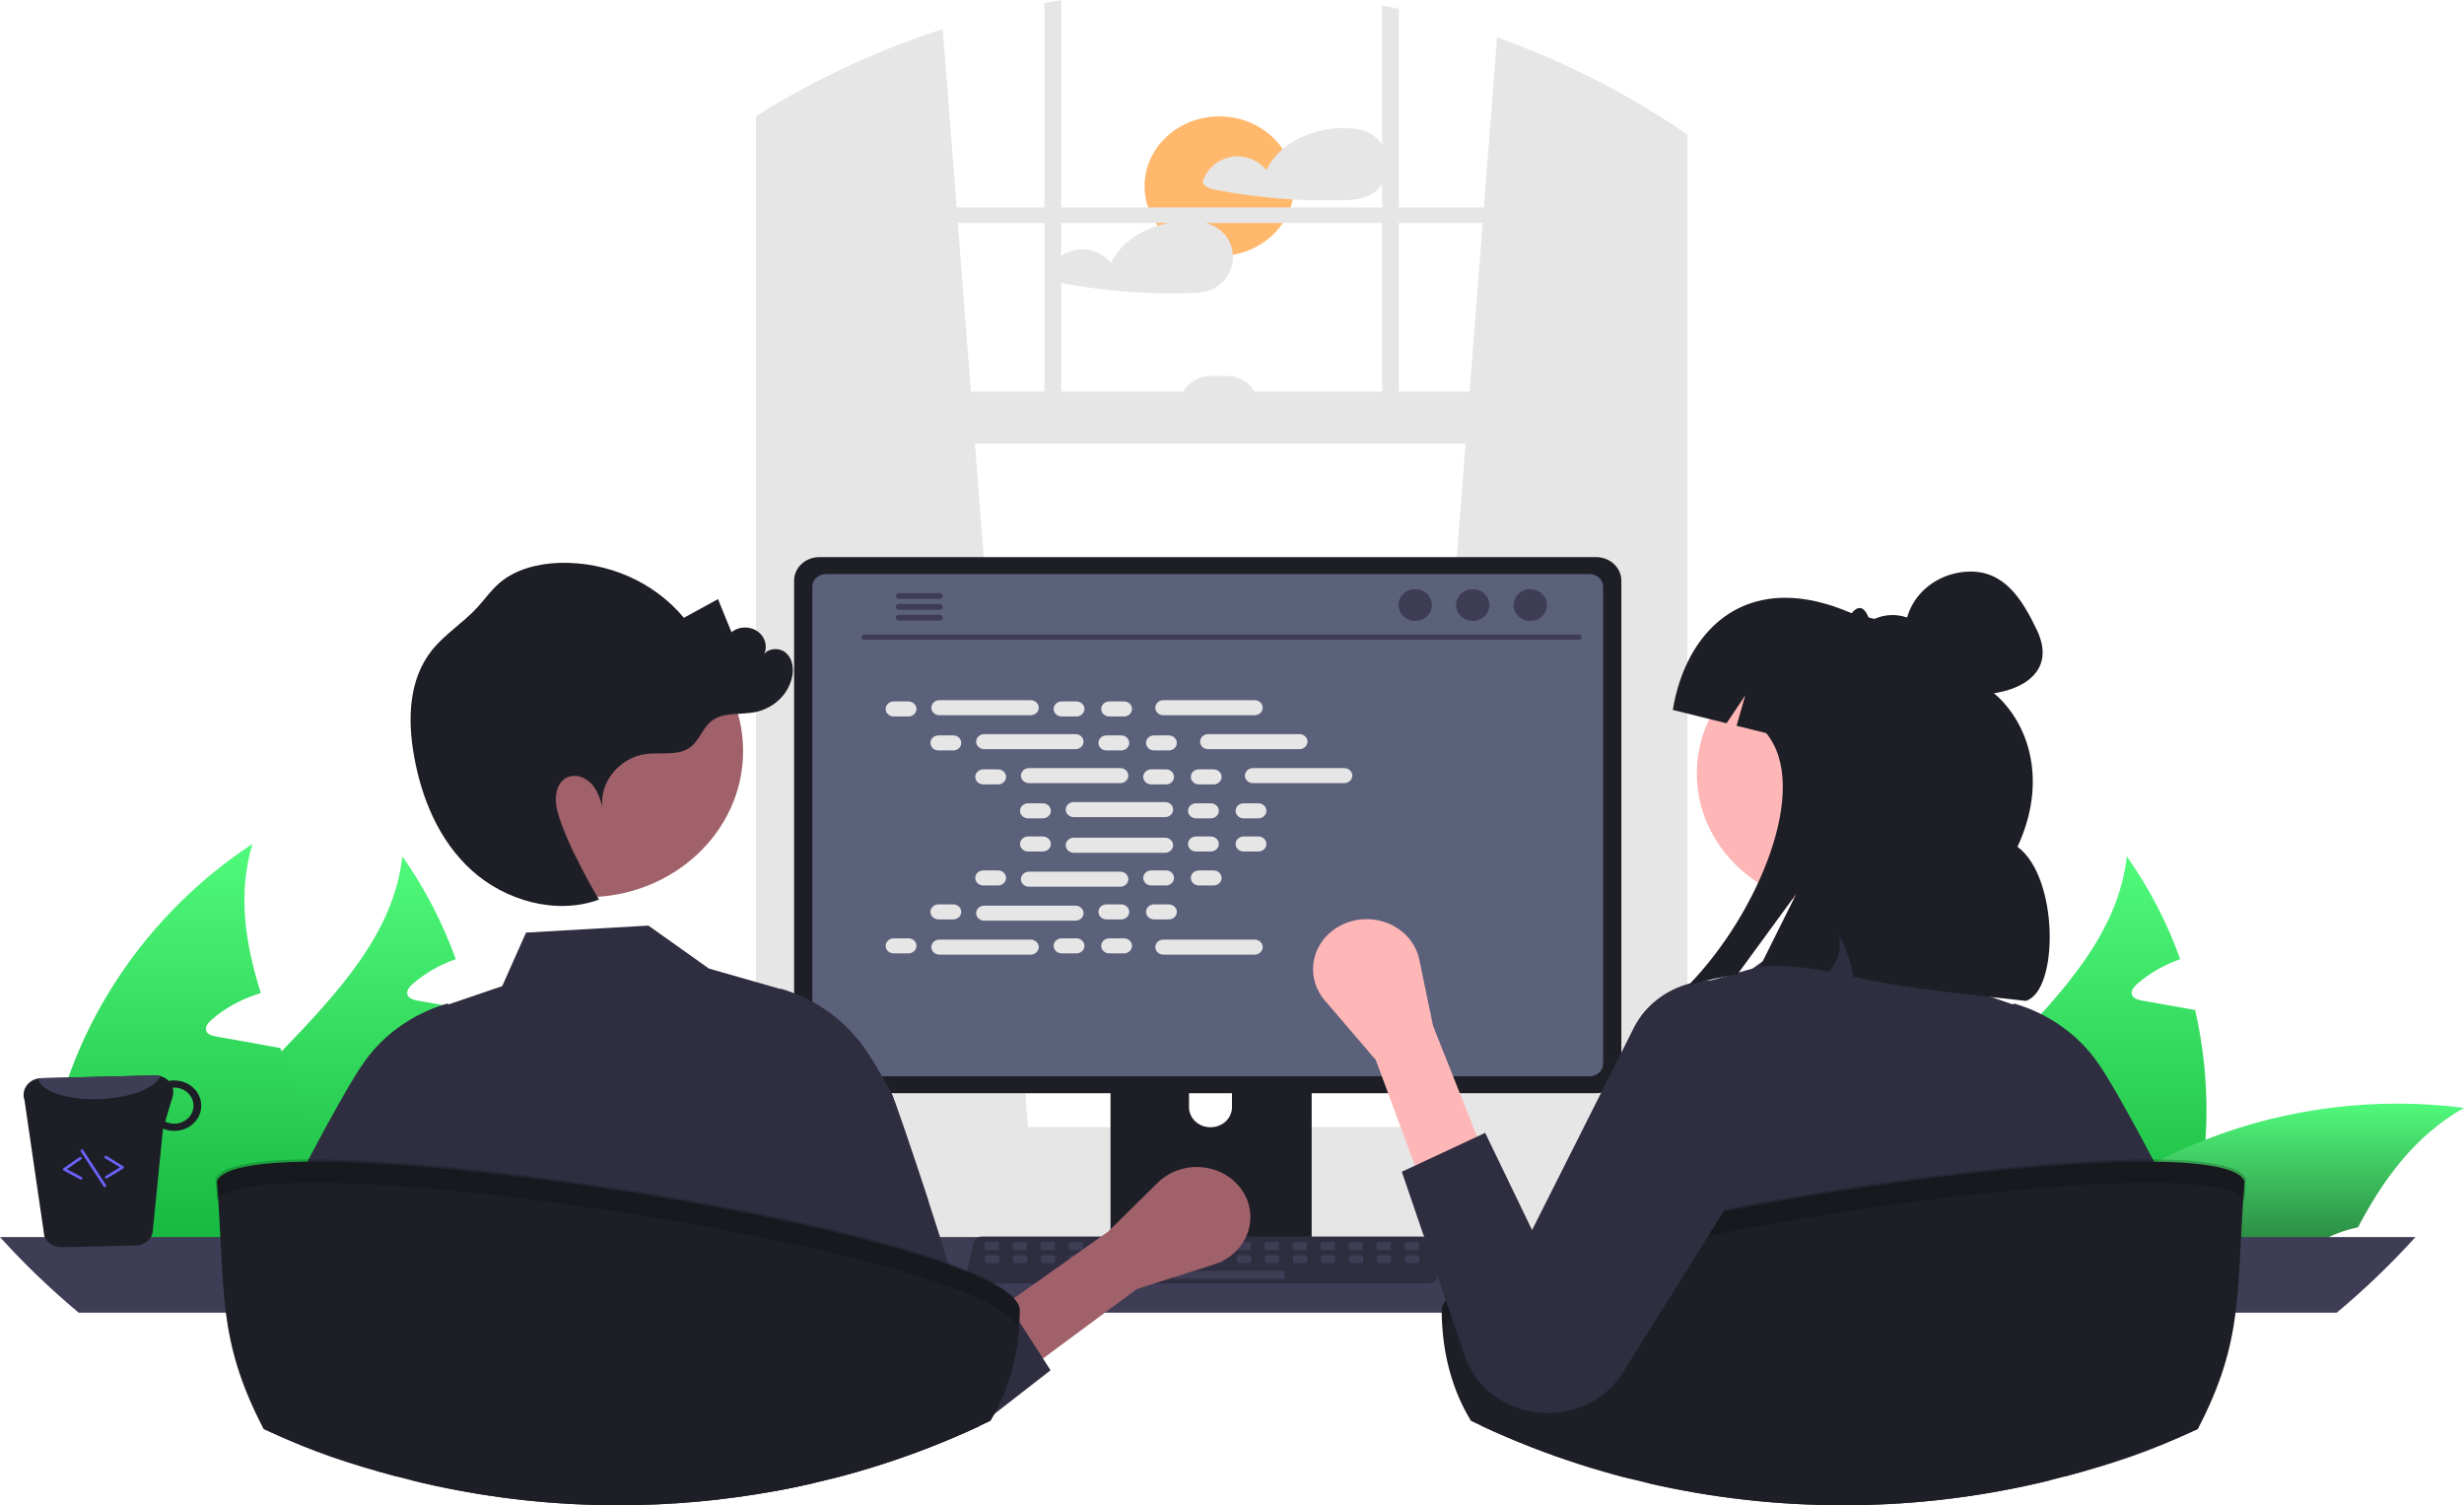 <svg width="257" height="157" viewBox="0 0 257 157" fill="none" xmlns="http://www.w3.org/2000/svg">
<g clip-path="url(#clip0_42_642)">
<path d="M127.179 26.69C131.485 26.69 134.975 23.433 134.975 19.416C134.975 15.398 131.485 12.141 127.179 12.141C122.873 12.141 119.382 15.398 119.382 19.416C119.382 23.433 122.873 26.69 127.179 26.69Z" fill="#FFB86C"/>
<path d="M144.628 15.971C144.408 15.299 143.982 14.701 143.402 14.251C142.823 13.801 142.115 13.519 141.366 13.44C141.349 13.439 141.331 13.439 141.314 13.44C141.293 13.434 141.271 13.43 141.249 13.427C138.639 13.111 135.736 13.879 133.783 15.552C133.058 16.163 132.478 16.909 132.081 17.742C131.719 17.281 131.241 16.908 130.69 16.658C130.139 16.407 129.531 16.286 128.918 16.304C128.128 16.352 127.373 16.627 126.757 17.091C126.14 17.555 125.692 18.184 125.473 18.895C125.449 18.981 125.456 19.073 125.492 19.156C125.528 19.239 125.592 19.309 125.674 19.355C125.909 19.542 126.188 19.675 126.489 19.742C127.134 19.87 127.786 19.987 128.437 20.093C129.71 20.3 130.99 20.468 132.276 20.597C133.126 20.682 133.978 20.749 134.831 20.799C136.595 20.902 138.367 20.927 140.134 20.875C141.01 20.848 141.851 20.821 142.651 20.461C143.234 20.194 143.732 19.789 144.096 19.287C144.439 18.804 144.664 18.257 144.756 17.684C144.848 17.111 144.804 16.527 144.628 15.971Z" fill="#E6E6E6"/>
<path d="M128.588 26.569C128.574 26.264 128.519 25.962 128.425 25.67C128.204 24.997 127.777 24.4 127.198 23.95C126.618 23.5 125.91 23.219 125.161 23.139C125.144 23.138 125.127 23.138 125.111 23.139C125.089 23.133 125.066 23.129 125.044 23.126C123.599 22.96 122.133 23.101 120.754 23.537C118.634 24.199 116.774 25.534 115.878 27.441C115.516 26.979 115.038 26.607 114.486 26.356C113.935 26.106 113.326 25.984 112.713 26.003C111.923 26.051 111.168 26.326 110.551 26.79C109.935 27.253 109.486 27.883 109.267 28.593C109.245 28.68 109.252 28.771 109.288 28.854C109.324 28.937 109.388 29.007 109.469 29.054C109.704 29.241 109.983 29.373 110.283 29.441C110.932 29.569 111.58 29.686 112.234 29.792C113.507 29.999 114.786 30.167 116.071 30.296C118.681 30.558 121.307 30.651 123.931 30.574C124.804 30.547 125.648 30.52 126.448 30.16C127.03 29.892 127.528 29.488 127.891 28.986C128.402 28.274 128.648 27.424 128.588 26.569Z" fill="#E6E6E6"/>
<path d="M230.129 114.837C230.241 119.797 229.507 124.742 227.955 129.487C227.901 129.659 227.836 129.831 227.771 130.004H195.781C196.239 127.903 196.965 125.86 197.944 123.921C200.606 118.649 204.952 114.137 209.244 109.656C215.155 103.482 220.925 97.358 221.838 89.329C224.181 92.662 226.051 96.264 227.401 100.045C225.748 100.616 224.231 101.484 222.935 102.6C222.577 102.914 222.197 103.37 222.381 103.806C222.555 104.171 223.033 104.293 223.457 104.374C224.478 104.557 225.5 104.739 226.521 104.911C227.325 105.064 228.14 105.205 228.955 105.347C229.671 108.468 230.064 111.646 230.129 114.837Z" fill="url(#paint0_linear_42_642)"/>
<g filter="url(#filter0_d_42_642)">
<path d="M257 111.552C251.871 114.462 248.611 118.963 245.949 124.002C243.633 124.495 241.494 125.543 239.745 127.043C239.375 127.358 238.995 127.814 239.191 128.25C239.354 128.615 239.843 128.737 240.266 128.818C241.277 129 242.309 129.183 243.32 129.355C243.222 129.568 243.124 129.791 243.026 130.004H209.125C210.664 128.067 212.368 126.25 214.221 124.57C214.623 124.195 215.036 123.84 215.46 123.475C219.781 119.831 224.743 116.909 230.129 114.837C238.612 111.528 247.889 110.394 257 111.552Z" fill="url(#paint1_linear_42_642)"/>
</g>
<path d="M214.775 130.004H184.59C184.425 127.748 184.439 125.485 184.633 123.231C185.839 109.311 193.956 96.051 206.202 88.021C204.637 93.222 205.441 98.392 207.071 103.583C206.843 103.654 206.615 103.715 206.408 103.796C204.755 104.368 203.238 105.236 201.943 106.351C201.584 106.665 201.204 107.122 201.388 107.558C201.551 107.923 202.04 108.044 202.464 108.125C203.486 108.308 204.507 108.49 205.517 108.663C206.332 108.815 207.147 108.957 207.962 109.109C208.343 109.17 208.723 109.241 209.103 109.311C209.157 109.433 209.19 109.545 209.244 109.656C211.157 114.573 213.243 119.531 214.221 124.57C214.463 125.834 214.63 127.11 214.721 128.392C214.753 128.929 214.775 129.466 214.775 130.004Z" fill="#F2F2F2"/>
<path d="M50.261 114.837C50.373 119.797 49.64 124.742 48.088 129.487C48.034 129.659 47.968 129.831 47.903 130.004H15.914C16.371 127.903 17.097 125.86 18.076 123.921C20.738 118.649 25.085 114.137 29.377 109.656C35.288 103.482 41.058 97.358 41.971 89.329C44.314 92.662 46.184 96.264 47.534 100.045C45.881 100.616 44.364 101.484 43.068 102.6C42.709 102.914 42.329 103.37 42.514 103.806C42.688 104.171 43.166 104.293 43.59 104.374C44.611 104.557 45.632 104.739 46.654 104.911C47.458 105.064 48.273 105.205 49.088 105.347C49.804 108.468 50.197 111.646 50.261 114.837Z" fill="url(#paint2_linear_42_642)"/>
<path d="M77.133 111.552C72.004 114.462 68.744 118.963 66.082 124.002C63.766 124.495 61.627 125.543 59.878 127.043C59.508 127.358 59.128 127.814 59.324 128.25C59.486 128.615 59.975 128.737 60.399 128.818C61.41 129 62.442 129.183 63.453 129.355C63.355 129.568 63.257 129.791 63.159 130.004H29.258C30.797 128.067 32.501 126.25 34.354 124.57C34.756 124.195 35.169 123.84 35.592 123.475C39.914 119.831 44.876 116.909 50.261 114.837C58.745 111.528 68.022 110.394 77.133 111.552Z" fill="#F2F2F2"/>
<path d="M34.908 130.004H4.722C4.557 127.748 4.572 125.485 4.766 123.231C5.972 109.311 14.089 96.051 26.335 88.021C24.77 93.222 25.574 98.392 27.204 103.583C26.976 103.654 26.747 103.715 26.541 103.796C24.888 104.368 23.371 105.236 22.075 106.351C21.717 106.665 21.336 107.122 21.521 107.558C21.684 107.923 22.173 108.044 22.597 108.125C23.618 108.308 24.64 108.49 25.65 108.663C26.465 108.815 27.28 108.957 28.095 109.109C28.475 109.17 28.855 109.241 29.236 109.311C29.29 109.433 29.323 109.545 29.377 109.656C31.289 114.573 33.376 119.531 34.354 124.57C34.596 125.834 34.763 127.11 34.853 128.392C34.886 128.929 34.908 129.466 34.908 130.004Z" fill="url(#paint3_linear_42_642)"/>
<path d="M147.284 118.179L174.255 120.413L174.544 120.438V13.058C174.448 12.995 174.352 12.933 174.255 12.87C168.634 9.202 162.554 6.188 156.149 3.896L154.771 21.632L154.645 23.256L153.281 40.844L152.861 46.255L147.334 117.553L147.284 118.179Z" fill="#E6E6E6"/>
<path d="M80.584 11.058C80.391 11.173 80.199 11.287 80.006 11.407V120.438L80.584 120.389L107.263 118.179L107.214 117.553L101.686 46.255L101.266 40.844L99.902 23.256L99.777 21.632L98.331 3.032C92.098 5.048 86.141 7.742 80.584 11.058Z" fill="#E6E6E6"/>
<path d="M80.006 11.407C79.618 11.641 79.229 11.881 78.847 12.124V121.925C78.847 124.669 80.59 126.968 82.92 127.554C83.301 127.65 83.694 127.699 84.088 127.698H170.751C171.145 127.699 171.537 127.65 171.916 127.554C172.782 127.33 173.567 126.891 174.188 126.284C175.372 125.104 176.018 123.542 175.993 121.925V14.033C175.514 13.704 175.032 13.377 174.544 13.058C174.448 12.995 174.352 12.933 174.255 12.87V121.925C174.256 122.279 174.211 122.631 174.121 122.974C173.709 124.595 172.351 125.783 170.751 125.783H84.088C82.155 125.783 80.584 124.053 80.584 121.925V11.058C80.391 11.173 80.199 11.287 80.006 11.407Z" fill="#E6E6E6"/>
<path d="M175.124 21.633H79.715V23.256H175.124V21.633Z" fill="#E6E6E6"/>
<path d="M145.903 0.924C145.324 0.79 144.746 0.665 144.162 0.548V44.631H145.903V0.924Z" fill="#E6E6E6"/>
<path d="M110.677 0C110.096 0.101 109.515 0.204 108.937 0.316V44.631H110.677V0Z" fill="#E6E6E6"/>
<path d="M61.009 124.857C61.008 125.788 61.2 126.711 61.572 127.576C61.715 127.911 61.886 128.235 62.083 128.546C62.338 128.951 62.633 129.332 62.965 129.684C63.699 130.464 64.602 131.089 65.615 131.517C66.629 131.945 67.728 132.167 68.84 132.166H183.1C185.177 132.166 187.168 131.397 188.637 130.026C190.106 128.656 190.931 126.797 190.931 124.86C190.931 122.922 190.106 121.063 188.637 119.693C187.168 118.323 185.177 117.553 183.1 117.553H68.84C66.764 117.555 64.774 118.325 63.306 119.694C61.838 121.063 61.012 122.92 61.009 124.857Z" fill="#E6E6E6"/>
<path d="M79.715 46.256L174.544 46.256V40.844L79.715 40.844V46.256Z" fill="#E6E6E6"/>
<path d="M131.189 42.197H123.069C123.069 41.407 123.405 40.651 124.004 40.092C124.602 39.534 125.413 39.221 126.259 39.221H127.999C128.418 39.221 128.833 39.297 129.22 39.447C129.607 39.597 129.959 39.816 130.255 40.092C130.551 40.369 130.786 40.697 130.946 41.058C131.107 41.419 131.189 41.806 131.189 42.197Z" fill="#E6E6E6"/>
<path d="M0 129.031C2.537 131.835 5.28 134.47 8.211 136.918H243.726C246.657 134.47 249.4 131.835 251.937 129.031H0Z" fill="#3F3D56"/>
<path d="M115.83 102.656V130.597H136.81V102.656C136.81 102.455 136.742 102.259 136.614 102.097C136.486 101.935 136.306 101.816 136.1 101.757C136.003 101.727 135.902 101.712 135.8 101.713H116.844C116.711 101.713 116.579 101.737 116.456 101.784C116.333 101.831 116.222 101.901 116.128 101.988C116.033 102.076 115.959 102.18 115.908 102.294C115.857 102.409 115.83 102.532 115.83 102.656ZM124.018 112.256C124.023 111.706 124.262 111.179 124.681 110.792C125.101 110.404 125.667 110.186 126.257 110.186C126.848 110.186 127.414 110.404 127.834 110.792C128.253 111.179 128.491 111.706 128.497 112.256V115.499C128.494 116.051 128.257 116.58 127.837 116.969C127.417 117.359 126.849 117.577 126.257 117.577C125.665 117.577 125.097 117.359 124.678 116.969C124.258 116.58 124.021 116.051 124.018 115.499V112.256Z" fill="#1E1F26"/>
<path d="M115.766 129.704V132.398C115.767 132.538 115.826 132.671 115.932 132.77C116.037 132.869 116.18 132.925 116.33 132.927H136.311C136.46 132.926 136.604 132.87 136.709 132.771C136.815 132.672 136.874 132.538 136.874 132.398V129.704H115.766Z" fill="#3F3D56"/>
<path d="M82.826 60.558V111.575C82.827 112.226 83.104 112.849 83.597 113.309C84.089 113.768 84.757 114.027 85.454 114.027H166.482C167.179 114.027 167.847 113.768 168.34 113.309C168.833 112.849 169.11 112.226 169.11 111.575V60.558C169.108 59.909 168.831 59.286 168.338 58.827C167.846 58.368 167.178 58.11 166.482 58.109H85.454C84.758 58.11 84.091 58.368 83.598 58.827C83.106 59.286 82.828 59.909 82.826 60.558Z" fill="#1E1F26"/>
<path d="M84.728 61.193V110.946C84.728 111.293 84.876 111.626 85.14 111.872C85.403 112.118 85.76 112.256 86.132 112.256H165.808C166.18 112.256 166.537 112.118 166.8 111.872C167.064 111.626 167.212 111.293 167.212 110.946V61.193C167.212 60.845 167.065 60.511 166.801 60.265C166.538 60.019 166.181 59.88 165.808 59.88H86.132C85.759 59.88 85.402 60.019 85.139 60.265C84.876 60.511 84.728 60.845 84.728 61.193Z" fill="#5B607B"/>
<path d="M100.974 133.561C101.055 133.656 101.158 133.733 101.275 133.785C101.393 133.837 101.521 133.864 101.651 133.864H149.053C149.183 133.864 149.311 133.836 149.428 133.784C149.545 133.732 149.648 133.657 149.73 133.563C149.811 133.469 149.87 133.359 149.9 133.241C149.931 133.124 149.933 133.001 149.906 132.883L149.17 129.622C149.14 129.489 149.074 129.365 148.979 129.262C148.884 129.159 148.763 129.079 148.627 129.031C148.528 128.995 148.424 128.976 148.318 128.976H102.384C102.278 128.976 102.173 128.995 102.075 129.031C101.939 129.079 101.818 129.159 101.723 129.262C101.628 129.365 101.562 129.489 101.532 129.622L100.796 132.883C100.77 133.001 100.772 133.124 100.803 133.241C100.834 133.358 100.892 133.468 100.974 133.561Z" fill="#2F2E41"/>
<path d="M146.663 130.381H147.838C147.917 130.381 147.981 130.321 147.981 130.248V129.696C147.981 129.623 147.917 129.563 147.838 129.563H146.663C146.585 129.563 146.521 129.623 146.521 129.696V130.248C146.521 130.321 146.585 130.381 146.663 130.381Z" fill="#3F3D56"/>
<path d="M143.743 130.381H144.918C144.997 130.381 145.061 130.321 145.061 130.248V129.696C145.061 129.623 144.997 129.563 144.918 129.563H143.743C143.665 129.563 143.601 129.623 143.601 129.696V130.248C143.601 130.321 143.665 130.381 143.743 130.381Z" fill="#3F3D56"/>
<path d="M140.823 130.381H141.998C142.077 130.381 142.141 130.321 142.141 130.248V129.696C142.141 129.623 142.077 129.563 141.998 129.563H140.823C140.745 129.563 140.681 129.623 140.681 129.696V130.248C140.681 130.321 140.745 130.381 140.823 130.381Z" fill="#3F3D56"/>
<path d="M137.904 130.381H139.078C139.157 130.381 139.221 130.321 139.221 130.248V129.696C139.221 129.623 139.157 129.563 139.078 129.563H137.904C137.825 129.563 137.761 129.623 137.761 129.696V130.248C137.761 130.321 137.825 130.381 137.904 130.381Z" fill="#3F3D56"/>
<path d="M134.984 130.381H136.158C136.237 130.381 136.301 130.321 136.301 130.248V129.696C136.301 129.623 136.237 129.563 136.158 129.563H134.984C134.905 129.563 134.841 129.623 134.841 129.696V130.248C134.841 130.321 134.905 130.381 134.984 130.381Z" fill="#3F3D56"/>
<path d="M132.064 130.381H133.239C133.317 130.381 133.381 130.321 133.381 130.248V129.696C133.381 129.623 133.317 129.563 133.239 129.563H132.064C131.985 129.563 131.921 129.623 131.921 129.696V130.248C131.921 130.321 131.985 130.381 132.064 130.381Z" fill="#3F3D56"/>
<path d="M129.144 130.381H130.319C130.397 130.381 130.461 130.321 130.461 130.248V129.696C130.461 129.623 130.397 129.563 130.319 129.563H129.144C129.065 129.563 129.001 129.623 129.001 129.696V130.248C129.001 130.321 129.065 130.381 129.144 130.381Z" fill="#3F3D56"/>
<path d="M126.224 130.381H127.399C127.477 130.381 127.541 130.321 127.541 130.248V129.696C127.541 129.623 127.477 129.563 127.399 129.563H126.224C126.145 129.563 126.081 129.623 126.081 129.696V130.248C126.081 130.321 126.145 130.381 126.224 130.381Z" fill="#3F3D56"/>
<path d="M123.304 130.381H124.479C124.558 130.381 124.621 130.321 124.621 130.248V129.696C124.621 129.623 124.558 129.563 124.479 129.563H123.304C123.225 129.563 123.161 129.623 123.161 129.696V130.248C123.161 130.321 123.225 130.381 123.304 130.381Z" fill="#3F3D56"/>
<path d="M120.384 130.381H121.559C121.638 130.381 121.701 130.321 121.701 130.248V129.696C121.701 129.623 121.638 129.563 121.559 129.563H120.384C120.305 129.563 120.241 129.623 120.241 129.696V130.248C120.241 130.321 120.305 130.381 120.384 130.381Z" fill="#3F3D56"/>
<path d="M117.464 130.381H118.639C118.718 130.381 118.781 130.321 118.781 130.248V129.696C118.781 129.623 118.718 129.563 118.639 129.563H117.464C117.385 129.563 117.322 129.623 117.322 129.696V130.248C117.322 130.321 117.385 130.381 117.464 130.381Z" fill="#3F3D56"/>
<path d="M114.544 130.381H115.719C115.798 130.381 115.862 130.321 115.862 130.248V129.696C115.862 129.623 115.798 129.563 115.719 129.563H114.544C114.465 129.563 114.402 129.623 114.402 129.696V130.248C114.402 130.321 114.465 130.381 114.544 130.381Z" fill="#3F3D56"/>
<path d="M111.624 130.381H112.799C112.878 130.381 112.942 130.321 112.942 130.248V129.696C112.942 129.623 112.878 129.563 112.799 129.563H111.624C111.546 129.563 111.482 129.623 111.482 129.696V130.248C111.482 130.321 111.546 130.381 111.624 130.381Z" fill="#3F3D56"/>
<path d="M108.704 130.381H109.879C109.958 130.381 110.022 130.321 110.022 130.248V129.696C110.022 129.623 109.958 129.563 109.879 129.563H108.704C108.626 129.563 108.562 129.623 108.562 129.696V130.248C108.562 130.321 108.626 130.381 108.704 130.381Z" fill="#3F3D56"/>
<path d="M105.784 130.381H106.959C107.038 130.381 107.102 130.321 107.102 130.248V129.696C107.102 129.623 107.038 129.563 106.959 129.563H105.784C105.706 129.563 105.642 129.623 105.642 129.696V130.248C105.642 130.321 105.706 130.381 105.784 130.381Z" fill="#3F3D56"/>
<path d="M102.864 130.381H104.039C104.118 130.381 104.182 130.321 104.182 130.248V129.696C104.182 129.623 104.118 129.563 104.039 129.563H102.864C102.786 129.563 102.722 129.623 102.722 129.696V130.248C102.722 130.321 102.786 130.381 102.864 130.381Z" fill="#3F3D56"/>
<path d="M146.698 131.743H147.873C147.952 131.743 148.015 131.683 148.015 131.61V131.059C148.015 130.985 147.952 130.926 147.873 130.926H146.698C146.619 130.926 146.555 130.985 146.555 131.059V131.61C146.555 131.683 146.619 131.743 146.698 131.743Z" fill="#3F3D56"/>
<path d="M143.778 131.743H144.953C145.032 131.743 145.095 131.683 145.095 131.61V131.059C145.095 130.985 145.032 130.926 144.953 130.926H143.778C143.699 130.926 143.635 130.985 143.635 131.059V131.61C143.635 131.683 143.699 131.743 143.778 131.743Z" fill="#3F3D56"/>
<path d="M140.858 131.743H142.033C142.112 131.743 142.176 131.683 142.176 131.61V131.059C142.176 130.985 142.112 130.926 142.033 130.926H140.858C140.779 130.926 140.716 130.985 140.716 131.059V131.61C140.716 131.683 140.779 131.743 140.858 131.743Z" fill="#3F3D56"/>
<path d="M137.938 131.743H139.113C139.192 131.743 139.256 131.683 139.256 131.61V131.059C139.256 130.985 139.192 130.926 139.113 130.926H137.938C137.859 130.926 137.796 130.985 137.796 131.059V131.61C137.796 131.683 137.859 131.743 137.938 131.743Z" fill="#3F3D56"/>
<path d="M135.018 131.743H136.193C136.272 131.743 136.336 131.683 136.336 131.61V131.059C136.336 130.985 136.272 130.926 136.193 130.926H135.018C134.94 130.926 134.876 130.985 134.876 131.059V131.61C134.876 131.683 134.94 131.743 135.018 131.743Z" fill="#3F3D56"/>
<path d="M132.098 131.743H133.273C133.352 131.743 133.416 131.683 133.416 131.61V131.059C133.416 130.985 133.352 130.926 133.273 130.926H132.098C132.02 130.926 131.956 130.985 131.956 131.059V131.61C131.956 131.683 132.02 131.743 132.098 131.743Z" fill="#3F3D56"/>
<path d="M129.178 131.743H130.353C130.432 131.743 130.496 131.683 130.496 131.61V131.059C130.496 130.985 130.432 130.926 130.353 130.926H129.178C129.1 130.926 129.036 130.985 129.036 131.059V131.61C129.036 131.683 129.1 131.743 129.178 131.743Z" fill="#3F3D56"/>
<path d="M126.259 131.743H127.433C127.512 131.743 127.576 131.683 127.576 131.61V131.059C127.576 130.985 127.512 130.926 127.433 130.926H126.259C126.18 130.926 126.116 130.985 126.116 131.059V131.61C126.116 131.683 126.18 131.743 126.259 131.743Z" fill="#3F3D56"/>
<path d="M123.339 131.743H124.513C124.592 131.743 124.656 131.683 124.656 131.61V131.059C124.656 130.985 124.592 130.926 124.513 130.926H123.339C123.26 130.926 123.196 130.985 123.196 131.059V131.61C123.196 131.683 123.26 131.743 123.339 131.743Z" fill="#3F3D56"/>
<path d="M120.419 131.743H121.594C121.672 131.743 121.736 131.683 121.736 131.61V131.059C121.736 130.985 121.672 130.926 121.594 130.926H120.419C120.34 130.926 120.276 130.985 120.276 131.059V131.61C120.276 131.683 120.34 131.743 120.419 131.743Z" fill="#3F3D56"/>
<path d="M117.499 131.743H118.674C118.752 131.743 118.816 131.683 118.816 131.61V131.059C118.816 130.985 118.752 130.926 118.674 130.926H117.499C117.42 130.926 117.356 130.985 117.356 131.059V131.61C117.356 131.683 117.42 131.743 117.499 131.743Z" fill="#3F3D56"/>
<path d="M114.579 131.743H115.754C115.832 131.743 115.896 131.683 115.896 131.61V131.059C115.896 130.985 115.832 130.926 115.754 130.926H114.579C114.5 130.926 114.436 130.985 114.436 131.059V131.61C114.436 131.683 114.5 131.743 114.579 131.743Z" fill="#3F3D56"/>
<path d="M111.659 131.743H112.834C112.912 131.743 112.976 131.683 112.976 131.61V131.059C112.976 130.985 112.912 130.926 112.834 130.926H111.659C111.58 130.926 111.516 130.985 111.516 131.059V131.61C111.516 131.683 111.58 131.743 111.659 131.743Z" fill="#3F3D56"/>
<path d="M108.739 131.743H109.914C109.993 131.743 110.056 131.683 110.056 131.61V131.059C110.056 130.985 109.993 130.926 109.914 130.926H108.739C108.66 130.926 108.596 130.985 108.596 131.059V131.61C108.596 131.683 108.66 131.743 108.739 131.743Z" fill="#3F3D56"/>
<path d="M105.819 131.743H106.994C107.073 131.743 107.136 131.683 107.136 131.61V131.059C107.136 130.985 107.073 130.926 106.994 130.926H105.819C105.74 130.926 105.677 130.985 105.677 131.059V131.61C105.677 131.683 105.74 131.743 105.819 131.743Z" fill="#3F3D56"/>
<path d="M102.899 131.743H104.074C104.153 131.743 104.217 131.683 104.217 131.61V131.059C104.217 130.985 104.153 130.926 104.074 130.926H102.899C102.82 130.926 102.757 130.985 102.757 131.059V131.61C102.757 131.683 102.82 131.743 102.899 131.743Z" fill="#3F3D56"/>
<path d="M122.463 133.378H133.857C133.936 133.378 134 133.318 134 133.245V132.693C134 132.62 133.936 132.56 133.857 132.56H122.463C122.384 132.56 122.32 132.62 122.32 132.693V133.245C122.32 133.318 122.384 133.378 122.463 133.378Z" fill="#3F3D56"/>
<path d="M90.136 66.734H164.688C164.766 66.732 164.839 66.702 164.894 66.65C164.948 66.599 164.978 66.529 164.978 66.457C164.978 66.385 164.948 66.315 164.894 66.263C164.839 66.212 164.766 66.182 164.688 66.18H90.136C90.058 66.182 89.984 66.212 89.93 66.263C89.876 66.315 89.846 66.385 89.846 66.457C89.846 66.529 89.876 66.599 89.93 66.65C89.984 66.702 90.058 66.732 90.136 66.734Z" fill="#3F3D56"/>
<path d="M159.613 64.768C160.573 64.768 161.351 64.026 161.351 63.111C161.351 62.195 160.573 61.453 159.613 61.453C158.654 61.453 157.876 62.195 157.876 63.111C157.876 64.026 158.654 64.768 159.613 64.768Z" fill="#3F3D56"/>
<path d="M153.611 64.768C154.571 64.768 155.349 64.026 155.349 63.111C155.349 62.195 154.571 61.453 153.611 61.453C152.651 61.453 151.874 62.195 151.874 63.111C151.874 64.026 152.651 64.768 153.611 64.768Z" fill="#3F3D56"/>
<path d="M147.609 64.768C148.568 64.768 149.346 64.026 149.346 63.111C149.346 62.195 148.568 61.453 147.609 61.453C146.649 61.453 145.871 62.195 145.871 63.111C145.871 64.026 146.649 64.768 147.609 64.768Z" fill="#3F3D56"/>
<path d="M93.432 62.166C93.431 62.205 93.439 62.243 93.455 62.28C93.471 62.316 93.495 62.349 93.524 62.377C93.554 62.405 93.589 62.427 93.628 62.442C93.666 62.457 93.708 62.465 93.75 62.465H98.013C98.097 62.463 98.177 62.431 98.236 62.375C98.295 62.318 98.328 62.243 98.328 62.164C98.328 62.086 98.295 62.01 98.236 61.954C98.177 61.898 98.097 61.865 98.013 61.863H93.75C93.665 61.864 93.584 61.896 93.524 61.953C93.464 62.01 93.431 62.086 93.432 62.166Z" fill="#3F3D56"/>
<path d="M93.432 63.296C93.431 63.335 93.439 63.374 93.455 63.41C93.471 63.447 93.495 63.48 93.524 63.508C93.554 63.535 93.589 63.557 93.628 63.573C93.666 63.588 93.708 63.596 93.75 63.596H98.013C98.097 63.594 98.178 63.562 98.237 63.505C98.296 63.449 98.329 63.373 98.329 63.295C98.329 63.216 98.296 63.141 98.237 63.084C98.178 63.028 98.097 62.995 98.013 62.994H93.75C93.665 62.995 93.584 63.027 93.524 63.084C93.464 63.14 93.431 63.217 93.432 63.296Z" fill="#3F3D56"/>
<path d="M93.432 64.424C93.431 64.504 93.464 64.58 93.524 64.636C93.584 64.693 93.665 64.725 93.75 64.727H98.013C98.097 64.725 98.177 64.692 98.236 64.636C98.295 64.58 98.328 64.504 98.328 64.425C98.328 64.347 98.295 64.271 98.236 64.215C98.177 64.159 98.097 64.126 98.013 64.124H93.75C93.708 64.124 93.666 64.132 93.628 64.148C93.589 64.163 93.554 64.185 93.524 64.213C93.495 64.24 93.471 64.273 93.455 64.31C93.439 64.346 93.431 64.385 93.432 64.424Z" fill="#3F3D56"/>
<path d="M94.749 73.162H93.217C92.753 73.162 92.376 73.513 92.376 73.947C92.376 74.38 92.753 74.731 93.217 74.731H94.749C95.214 74.731 95.59 74.38 95.59 73.947C95.59 73.513 95.214 73.162 94.749 73.162Z" fill="#E6E6E6"/>
<path d="M112.269 73.162H110.737C110.272 73.162 109.896 73.513 109.896 73.947C109.896 74.38 110.272 74.731 110.737 74.731H112.269C112.733 74.731 113.11 74.38 113.11 73.947C113.11 73.513 112.733 73.162 112.269 73.162Z" fill="#E6E6E6"/>
<path d="M117.233 73.162H115.701C115.236 73.162 114.86 73.513 114.86 73.947C114.86 74.38 115.236 74.731 115.701 74.731H117.233C117.697 74.731 118.074 74.38 118.074 73.947C118.074 73.513 117.697 73.162 117.233 73.162Z" fill="#E6E6E6"/>
<path d="M107.503 73.031H97.983C97.518 73.031 97.142 73.383 97.142 73.816C97.142 74.249 97.518 74.6 97.983 74.6H107.503C107.968 74.6 108.344 74.249 108.344 73.816C108.344 73.383 107.968 73.031 107.503 73.031Z" fill="#E6E6E6"/>
<path d="M130.863 73.031H121.342C120.878 73.031 120.501 73.383 120.501 73.816C120.501 74.249 120.878 74.6 121.342 74.6H130.863C131.327 74.6 131.704 74.249 131.704 73.816C131.704 73.383 131.327 73.031 130.863 73.031Z" fill="#E6E6E6"/>
<path d="M99.421 76.704H97.889C97.425 76.704 97.048 77.055 97.048 77.489C97.048 77.922 97.425 78.273 97.889 78.273H99.421C99.885 78.273 100.262 77.922 100.262 77.489C100.262 77.055 99.885 76.704 99.421 76.704Z" fill="#E6E6E6"/>
<path d="M116.941 76.704H115.409C114.944 76.704 114.568 77.055 114.568 77.489C114.568 77.922 114.944 78.273 115.409 78.273H116.941C117.405 78.273 117.782 77.922 117.782 77.489C117.782 77.055 117.405 76.704 116.941 76.704Z" fill="#E6E6E6"/>
<path d="M121.905 76.704H120.373C119.908 76.704 119.532 77.055 119.532 77.489C119.532 77.922 119.908 78.273 120.373 78.273H121.905C122.369 78.273 122.745 77.922 122.745 77.489C122.745 77.055 122.369 76.704 121.905 76.704Z" fill="#E6E6E6"/>
<path d="M112.175 76.573H102.655C102.19 76.573 101.814 76.924 101.814 77.358C101.814 77.791 102.19 78.142 102.655 78.142H112.175C112.64 78.142 113.016 77.791 113.016 77.358C113.016 76.924 112.64 76.573 112.175 76.573Z" fill="#E6E6E6"/>
<path d="M135.535 76.573H126.014C125.55 76.573 125.173 76.924 125.173 77.358C125.173 77.791 125.55 78.142 126.014 78.142H135.535C135.999 78.142 136.376 77.791 136.376 77.358C136.376 76.924 135.999 76.573 135.535 76.573Z" fill="#E6E6E6"/>
<path d="M104.093 80.246H102.561C102.097 80.246 101.72 80.597 101.72 81.03C101.72 81.463 102.097 81.815 102.561 81.815H104.093C104.557 81.815 104.934 81.463 104.934 81.03C104.934 80.597 104.557 80.246 104.093 80.246Z" fill="#E6E6E6"/>
<path d="M121.613 80.246H120.081C119.616 80.246 119.24 80.597 119.24 81.03C119.24 81.463 119.616 81.815 120.081 81.815H121.613C122.077 81.815 122.453 81.463 122.453 81.03C122.453 80.597 122.077 80.246 121.613 80.246Z" fill="#E6E6E6"/>
<path d="M126.576 80.246H125.045C124.58 80.246 124.204 80.597 124.204 81.03C124.204 81.463 124.58 81.815 125.045 81.815H126.576C127.041 81.815 127.417 81.463 127.417 81.03C127.417 80.597 127.041 80.246 126.576 80.246Z" fill="#E6E6E6"/>
<path d="M116.847 80.115H107.327C106.862 80.115 106.486 80.466 106.486 80.899C106.486 81.333 106.862 81.684 107.327 81.684H116.847C117.312 81.684 117.688 81.333 117.688 80.899C117.688 80.466 117.312 80.115 116.847 80.115Z" fill="#E6E6E6"/>
<path d="M140.207 80.115H130.686C130.221 80.115 129.845 80.466 129.845 80.899C129.845 81.333 130.221 81.684 130.686 81.684H140.207C140.671 81.684 141.047 81.333 141.047 80.899C141.047 80.466 140.671 80.115 140.207 80.115Z" fill="#E6E6E6"/>
<path d="M108.765 83.787H107.233C106.769 83.787 106.392 84.139 106.392 84.572C106.392 85.005 106.769 85.356 107.233 85.356H108.765C109.229 85.356 109.606 85.005 109.606 84.572C109.606 84.139 109.229 83.787 108.765 83.787Z" fill="#E6E6E6"/>
<path d="M126.284 83.787H124.753C124.288 83.787 123.912 84.139 123.912 84.572C123.912 85.005 124.288 85.356 124.753 85.356H126.284C126.749 85.356 127.125 85.005 127.125 84.572C127.125 84.139 126.749 83.787 126.284 83.787Z" fill="#E6E6E6"/>
<path d="M131.248 83.787H129.716C129.252 83.787 128.875 84.139 128.875 84.572C128.875 85.005 129.252 85.356 129.716 85.356H131.248C131.713 85.356 132.089 85.005 132.089 84.572C132.089 84.139 131.713 83.787 131.248 83.787Z" fill="#E6E6E6"/>
<path d="M121.519 83.656H111.998C111.534 83.656 111.157 84.008 111.157 84.441C111.157 84.874 111.534 85.226 111.998 85.226H121.519C121.983 85.226 122.36 84.874 122.36 84.441C122.36 84.008 121.983 83.656 121.519 83.656Z" fill="#E6E6E6"/>
<path d="M112.269 97.871H110.737C110.272 97.871 109.896 98.222 109.896 98.655C109.896 99.089 110.272 99.44 110.737 99.44H112.269C112.733 99.44 113.11 99.089 113.11 98.655C113.11 98.222 112.733 97.871 112.269 97.871Z" fill="#E6E6E6"/>
<path d="M117.233 97.871H115.701C115.236 97.871 114.86 98.222 114.86 98.655C114.86 99.089 115.236 99.44 115.701 99.44H117.233C117.697 99.44 118.074 99.089 118.074 98.655C118.074 98.222 117.697 97.871 117.233 97.871Z" fill="#E6E6E6"/>
<path d="M130.863 98.002H121.342C120.878 98.002 120.501 98.353 120.501 98.786C120.501 99.219 120.878 99.571 121.342 99.571H130.863C131.327 99.571 131.704 99.219 131.704 98.786C131.704 98.353 131.327 98.002 130.863 98.002Z" fill="#E6E6E6"/>
<path d="M94.749 97.871H93.217C92.753 97.871 92.376 98.222 92.376 98.655C92.376 99.089 92.753 99.44 93.217 99.44H94.749C95.214 99.44 95.59 99.089 95.59 98.655C95.59 98.222 95.214 97.871 94.749 97.871Z" fill="#E6E6E6"/>
<path d="M107.503 98.002H97.983C97.518 98.002 97.142 98.353 97.142 98.786C97.142 99.219 97.518 99.571 97.983 99.571H107.503C107.968 99.571 108.344 99.219 108.344 98.786C108.344 98.353 107.968 98.002 107.503 98.002Z" fill="#E6E6E6"/>
<path d="M99.421 94.329H97.889C97.425 94.329 97.048 94.68 97.048 95.114C97.048 95.547 97.425 95.898 97.889 95.898H99.421C99.885 95.898 100.262 95.547 100.262 95.114C100.262 94.68 99.885 94.329 99.421 94.329Z" fill="#E6E6E6"/>
<path d="M116.941 94.329H115.409C114.944 94.329 114.568 94.68 114.568 95.114C114.568 95.547 114.944 95.898 115.409 95.898H116.941C117.405 95.898 117.782 95.547 117.782 95.114C117.782 94.68 117.405 94.329 116.941 94.329Z" fill="#E6E6E6"/>
<path d="M121.905 94.329H120.373C119.908 94.329 119.532 94.68 119.532 95.114C119.532 95.547 119.908 95.898 120.373 95.898H121.905C122.369 95.898 122.745 95.547 122.745 95.114C122.745 94.68 122.369 94.329 121.905 94.329Z" fill="#E6E6E6"/>
<path d="M112.175 94.46H102.655C102.19 94.46 101.814 94.811 101.814 95.244C101.814 95.678 102.19 96.029 102.655 96.029H112.175C112.64 96.029 113.016 95.678 113.016 95.244C113.016 94.811 112.64 94.46 112.175 94.46Z" fill="#E6E6E6"/>
<path d="M104.093 90.787H102.561C102.097 90.787 101.72 91.139 101.72 91.572C101.72 92.005 102.097 92.356 102.561 92.356H104.093C104.557 92.356 104.934 92.005 104.934 91.572C104.934 91.139 104.557 90.787 104.093 90.787Z" fill="#E6E6E6"/>
<path d="M121.613 90.787H120.081C119.616 90.787 119.24 91.139 119.24 91.572C119.24 92.005 119.616 92.356 120.081 92.356H121.613C122.077 92.356 122.453 92.005 122.453 91.572C122.453 91.139 122.077 90.787 121.613 90.787Z" fill="#E6E6E6"/>
<path d="M126.576 90.787H125.045C124.58 90.787 124.204 91.139 124.204 91.572C124.204 92.005 124.58 92.356 125.045 92.356H126.576C127.041 92.356 127.417 92.005 127.417 91.572C127.417 91.139 127.041 90.787 126.576 90.787Z" fill="#E6E6E6"/>
<path d="M116.847 90.918H107.327C106.862 90.918 106.486 91.269 106.486 91.703C106.486 92.136 106.862 92.487 107.327 92.487H116.847C117.312 92.487 117.688 92.136 117.688 91.703C117.688 91.269 117.312 90.918 116.847 90.918Z" fill="#E6E6E6"/>
<path d="M108.765 87.246H107.233C106.769 87.246 106.392 87.597 106.392 88.03C106.392 88.463 106.769 88.815 107.233 88.815H108.765C109.229 88.815 109.606 88.463 109.606 88.03C109.606 87.597 109.229 87.246 108.765 87.246Z" fill="#E6E6E6"/>
<path d="M126.284 87.246H124.753C124.288 87.246 123.912 87.597 123.912 88.03C123.912 88.463 124.288 88.815 124.753 88.815H126.284C126.749 88.815 127.125 88.463 127.125 88.03C127.125 87.597 126.749 87.246 126.284 87.246Z" fill="#E6E6E6"/>
<path d="M131.248 87.246H129.716C129.252 87.246 128.875 87.597 128.875 88.03C128.875 88.463 129.252 88.815 129.716 88.815H131.248C131.713 88.815 132.089 88.463 132.089 88.03C132.089 87.597 131.713 87.246 131.248 87.246Z" fill="#E6E6E6"/>
<path d="M121.519 87.376H111.998C111.534 87.376 111.157 87.728 111.157 88.161C111.157 88.594 111.534 88.946 111.998 88.946H121.519C121.983 88.946 122.36 88.594 122.36 88.161C122.36 87.728 121.983 87.376 121.519 87.376Z" fill="#E6E6E6"/>
<path d="M102.172 148.74C102.107 148.77 102.043 148.8 101.979 148.827C101.573 149.015 101.164 149.2 100.753 149.383C99.52 149.93 98.272 150.451 97.009 150.944C93.685 152.241 90.274 153.336 86.798 154.221C86.214 150.824 85.648 142.811 85.105 136.918C85.002 135.81 84.9 134.777 84.798 133.864C84.701 132.666 84.517 131.476 84.246 130.301C84.22 130.209 84.181 130.12 84.132 130.037C84.188 130.508 84.246 131.914 84.302 133.864C84.331 134.777 84.357 135.81 84.386 136.918C84.524 142.591 84.667 150.309 84.81 154.703C84.404 154.796 83.995 154.889 83.586 154.976C83.329 155.033 83.07 155.087 82.81 155.139C82.494 155.205 82.179 155.27 81.864 155.33C81.534 155.395 81.204 155.458 80.874 155.518C75.482 156.506 70 157.003 64.505 157C64.14 157 63.778 156.997 63.413 156.995C63.302 156.995 63.191 156.992 63.077 156.989C62.756 156.984 62.423 156.978 62.084 156.97C55.59 156.802 49.139 155.935 42.859 154.385L43.113 136.918L43.157 133.864L43.175 132.706C43.03 133.079 42.943 133.469 42.918 133.864C42.815 134.608 42.71 135.662 42.605 136.918C42.205 141.757 41.793 149.562 41.367 154.003C36.319 152.663 32.628 151.439 28.014 149.287C27.836 149.205 27.655 149.121 27.477 149.037C27.509 148.827 27.544 148.617 27.576 148.402C28.099 145.013 27.483 140.602 28.061 136.918C28.502 134.077 28.957 131.347 29.416 129.031C29.971 126.244 30.534 124.054 31.092 122.988C31.734 121.76 32.377 120.55 32.999 119.392C33.267 118.894 33.531 118.404 33.79 117.924C33.93 117.665 34.07 117.409 34.208 117.158C34.832 116.017 35.422 114.962 35.962 114.028C36.342 113.371 36.692 112.777 37.014 112.257C37.39 111.644 37.723 111.137 37.998 110.753C40.025 107.886 43.041 105.751 46.547 104.702L46.635 104.68L46.719 104.713L46.816 104.754L52.381 102.855L54.866 97.273L67.629 96.54L69.69 98.003L70.744 98.752L71.869 99.55L73.936 101.019L74.523 101.188L75.396 101.438L81.367 103.149L81.428 103.125L81.516 103.147C84.706 104.099 87.499 105.956 89.505 108.459C89.704 108.699 89.888 108.947 90.066 109.198C90.55 109.868 91.204 110.928 91.975 112.257C92.293 112.805 92.629 113.399 92.983 114.028C93.196 114.407 95.035 119.763 96.825 125.233C98.498 130.355 100.128 135.578 100.341 136.918C100.379 137.166 100.42 137.417 100.458 137.665C100.7 139.215 100.939 140.776 101.17 142.299C101.512 144.558 101.845 146.737 102.163 148.685C102.166 148.704 102.169 148.721 102.172 148.74Z" fill="#2F2E41"/>
<path opacity="0.2" d="M88.646 129.019L86.165 120.085L83.974 127.794L88.646 129.019Z" fill="black"/>
<path d="M4.622 128.915C4.751 129.265 4.995 129.567 5.319 129.779C5.644 129.991 6.032 130.102 6.428 130.095L14.163 129.909C14.562 129.902 14.947 129.775 15.262 129.546C15.577 129.317 15.804 129 15.909 128.641L17.004 117.719C17.392 117.883 17.815 117.964 18.241 117.956C18.989 117.939 19.699 117.645 20.215 117.139C20.73 116.633 21.009 115.957 20.991 115.259C20.972 114.561 20.657 113.899 20.115 113.418C19.573 112.937 18.848 112.676 18.1 112.694C17.929 112.693 17.759 112.71 17.593 112.743C17.412 112.56 17.191 112.415 16.946 112.316C16.701 112.217 16.437 112.167 16.17 112.17L4.271 112.457C4.172 112.46 4.074 112.471 3.977 112.491C3.716 112.536 3.469 112.633 3.251 112.775C3.034 112.917 2.852 113.101 2.717 113.315C2.582 113.528 2.498 113.766 2.47 114.012C2.442 114.258 2.471 114.507 2.554 114.742L4.622 128.915ZM17.228 116.978L18.007 114.375C18.096 114.074 18.098 113.757 18.013 113.456C18.051 113.456 18.084 113.439 18.122 113.439C18.656 113.428 19.173 113.616 19.559 113.961C19.945 114.305 20.169 114.779 20.181 115.277C20.194 115.775 19.994 116.258 19.626 116.619C19.257 116.98 18.751 117.19 18.217 117.203C17.871 117.213 17.53 117.135 17.228 116.978Z" fill="#1E1F26"/>
<path d="M3.977 112.491C4.231 113.843 7.081 114.794 10.508 114.629C13.659 114.493 16.236 113.461 16.708 112.237C16.534 112.189 16.352 112.166 16.17 112.17L4.271 112.457C4.172 112.46 4.074 112.471 3.977 112.491Z" fill="#3F3D56"/>
<path d="M11.136 122.914C11.152 122.91 11.166 122.904 11.18 122.896L12.86 121.87C12.88 121.857 12.897 121.84 12.908 121.821C12.92 121.801 12.926 121.778 12.926 121.756C12.926 121.733 12.92 121.711 12.908 121.691C12.897 121.671 12.88 121.654 12.86 121.642L11.114 120.575C11.098 120.565 11.08 120.558 11.061 120.555C11.042 120.551 11.023 120.551 11.004 120.555C10.985 120.559 10.967 120.566 10.951 120.576C10.935 120.586 10.922 120.599 10.911 120.614C10.901 120.629 10.893 120.645 10.89 120.663C10.886 120.681 10.887 120.699 10.891 120.716C10.895 120.734 10.902 120.751 10.913 120.765C10.924 120.78 10.938 120.793 10.954 120.802L12.513 121.756L11.02 122.668C10.991 122.685 10.97 122.712 10.96 122.743C10.95 122.774 10.953 122.807 10.966 122.836C10.98 122.866 11.005 122.89 11.036 122.904C11.067 122.918 11.102 122.922 11.136 122.914Z" fill="#6C63FF"/>
<path d="M8.483 123.028C8.511 123.021 8.536 123.007 8.556 122.987C8.575 122.966 8.588 122.941 8.592 122.914C8.596 122.887 8.591 122.86 8.578 122.836C8.565 122.811 8.545 122.791 8.52 122.778L6.971 121.949L8.468 120.912C8.483 120.901 8.496 120.888 8.506 120.873C8.516 120.857 8.522 120.84 8.525 120.823C8.528 120.805 8.527 120.787 8.522 120.77C8.518 120.752 8.509 120.736 8.498 120.722C8.486 120.707 8.472 120.695 8.456 120.686C8.439 120.677 8.421 120.671 8.402 120.668C8.383 120.666 8.364 120.666 8.345 120.671C8.327 120.675 8.309 120.683 8.294 120.694L6.618 121.855C6.599 121.868 6.583 121.886 6.573 121.907C6.563 121.927 6.558 121.95 6.559 121.972C6.561 121.995 6.568 122.017 6.581 122.036C6.594 122.055 6.611 122.071 6.632 122.082L8.374 123.014C8.407 123.032 8.446 123.037 8.483 123.028Z" fill="#6C63FF"/>
<path d="M10.969 123.813C10.983 123.809 10.996 123.804 11.009 123.797C11.025 123.788 11.04 123.775 11.051 123.761C11.062 123.747 11.07 123.73 11.075 123.713C11.079 123.695 11.08 123.677 11.077 123.66C11.074 123.642 11.068 123.625 11.058 123.61L8.676 119.957C8.656 119.926 8.624 119.904 8.586 119.896C8.549 119.887 8.509 119.893 8.476 119.912C8.443 119.931 8.419 119.961 8.41 119.996C8.401 120.031 8.407 120.068 8.427 120.099L10.808 123.752C10.825 123.776 10.849 123.796 10.878 123.807C10.907 123.818 10.939 123.82 10.969 123.813Z" fill="#6C63FF"/>
<path d="M229.258 149.036C229.079 149.12 228.898 149.205 228.72 149.287C224.107 151.439 220.416 152.662 215.367 154.003C214.941 149.562 214.529 141.756 214.129 136.918C214.024 135.662 213.919 134.607 213.817 133.864C213.791 133.468 213.705 133.078 213.56 132.706L213.578 133.864L213.621 136.918L213.875 154.384C207.595 155.934 201.144 156.802 194.651 156.969C194.312 156.978 193.979 156.983 193.658 156.988C193.544 156.991 193.433 156.994 193.322 156.994C192.957 156.997 192.595 156.999 192.23 156.999C185.387 157.004 178.569 156.233 171.925 154.703C172.068 150.308 172.211 142.59 172.348 136.918C172.377 135.809 172.404 134.776 172.433 133.864C172.488 131.913 172.547 130.507 172.602 130.036C172.553 130.119 172.515 130.208 172.488 130.3C172.218 131.475 172.034 132.666 171.937 133.864C171.834 134.776 171.732 135.809 171.63 136.918C171.087 142.811 170.52 150.823 169.936 154.221C166.46 153.335 163.05 152.24 159.725 150.943C157.973 150.262 156.253 149.527 154.563 148.739C154.884 146.777 155.22 144.579 155.565 142.298C155.833 140.53 156.111 138.713 156.394 136.918C156.832 134.144 171.712 104.195 175.219 103.146L175.306 103.124L175.367 103.149L181.339 101.438L182.212 101.187L182.799 101.018L184.866 99.55L185.99 98.752L187.044 98.002L189.106 96.539L201.869 97.272L204.354 102.855L209.919 104.753L210.015 104.713L210.1 104.68L210.188 104.702C213.693 105.75 216.71 107.885 218.737 110.753C219.012 111.137 219.344 111.643 219.721 112.256C220.042 112.777 220.393 113.371 220.772 114.027C221.312 114.962 221.902 116.016 222.527 117.158C222.664 117.408 222.805 117.664 222.945 117.923C223.205 118.403 223.468 118.892 223.736 119.392C224.358 120.55 225 121.759 225.643 122.988C226.2 124.053 226.764 126.244 227.319 129.031C227.777 131.346 228.233 134.076 228.674 136.918C229.252 140.601 228.636 145.012 229.158 148.401C229.19 148.616 229.225 148.826 229.258 149.036Z" fill="#2F2E41"/>
<path d="M191.826 94.535C200.024 94.535 206.669 88.335 206.669 80.686C206.669 73.037 200.024 66.836 191.826 66.836C183.628 66.836 176.982 73.037 176.982 80.686C176.982 88.335 183.628 94.535 191.826 94.535Z" fill="#FFB6B6"/>
<path opacity="0.2" d="M168.088 129.019L170.569 120.085L172.76 127.794L168.088 129.019Z" fill="black"/>
<path d="M234.11 123.198C233.223 134.608 234.142 139.631 229.243 149.039C224.785 151.075 220.141 152.736 215.367 154.003C214.871 154.133 214.374 154.26 213.875 154.384C207.595 155.934 201.144 156.802 194.65 156.969C194.312 156.978 193.979 156.983 193.658 156.989C193.544 156.991 193.433 156.994 193.322 156.994C192.957 156.997 192.595 156.999 192.23 156.999C185.387 157.004 178.568 156.233 171.925 154.703C171.259 154.55 170.596 154.389 169.936 154.221C166.46 153.335 163.049 152.24 159.725 150.943C157.973 150.262 156.253 149.527 154.563 148.739C154.18 148.559 153.798 148.379 153.421 148.194C151.485 145.017 150.384 141.154 150.361 136.512C151.701 128.513 231.15 116.299 234.11 123.198Z" fill="#1E1F26"/>
<path opacity="0.2" d="M234.108 125.152C234.153 124.445 234.204 123.716 234.263 122.956C231.302 116.058 151.854 128.271 150.514 136.27C150.518 137.003 150.551 137.715 150.608 138.41C153.853 130.515 229.33 118.907 234.108 125.152Z" fill="black"/>
<path d="M148.385 123.736L154.907 120.694L149.472 107.003L148.04 100.099C147.854 99.202 147.419 98.366 146.778 97.675C146.138 96.984 145.314 96.463 144.389 96.162C143.465 95.861 142.472 95.792 141.509 95.961C140.547 96.131 139.649 96.533 138.906 97.127C137.804 98.008 137.113 99.254 136.977 100.602C136.841 101.95 137.272 103.295 138.178 104.352L143.495 110.552L148.385 123.736Z" fill="#FFB6B6"/>
<path d="M154.907 118.158L146.212 122.215L152.81 141.506C153.284 142.891 154.134 144.139 155.276 145.128C156.419 146.117 157.816 146.813 159.332 147.15C161.202 147.565 163.164 147.414 164.935 146.719C166.707 146.023 168.194 144.82 169.183 143.282L186.681 115.299C187.921 113.37 188.304 111.066 187.747 108.878C187.191 106.69 185.74 104.792 183.704 103.589C182.609 102.941 181.38 102.517 180.097 102.342C178.815 102.167 177.507 102.247 176.259 102.575C175.012 102.903 173.852 103.472 172.856 104.246C171.86 105.02 171.049 105.981 170.478 107.066L159.798 128.299L154.907 118.158Z" fill="#2F2E41"/>
<path d="M61.175 93.58C70.195 93.58 77.507 86.757 77.507 78.341C77.507 69.924 70.195 63.102 61.175 63.102C52.154 63.102 44.842 69.924 44.842 78.341C44.842 86.757 52.154 93.58 61.175 93.58Z" fill="#A0616A"/>
<path d="M45.038 67.839C46.366 66.169 48.275 64.982 49.735 63.411C50.536 62.549 51.201 61.572 52.102 60.8C53.775 59.366 56.115 58.779 58.385 58.706C60.874 58.646 63.342 59.134 65.591 60.13C67.84 61.125 69.806 62.601 71.33 64.438C72.516 63.788 73.703 63.139 74.89 62.49C75.359 63.641 75.828 64.793 76.297 65.944C76.682 65.632 77.172 65.457 77.682 65.451C78.192 65.444 78.688 65.606 79.082 65.908C79.476 66.21 79.743 66.632 79.835 67.1C79.927 67.568 79.839 68.051 79.586 68.464C79.868 67.649 81.162 67.477 81.876 68.015C82.589 68.553 82.78 69.51 82.664 70.359C82.518 71.29 82.076 72.159 81.397 72.855C80.717 73.55 79.829 74.04 78.849 74.262C77.3 74.584 75.498 74.245 74.258 75.17C73.264 75.91 72.964 77.26 71.95 77.976C70.7 78.859 68.934 78.451 67.38 78.646C64.663 78.987 62.511 81.581 62.837 84.121C62.591 83.32 62.333 82.495 61.775 81.844C61.217 81.192 60.277 80.752 59.421 80.991C58.006 81.387 57.774 83.187 58.117 84.527C59.027 88.082 62.473 93.829 62.473 93.829C57.998 95.477 52.666 93.919 49.212 90.793C45.759 87.668 43.961 83.242 43.177 78.812C42.513 75.057 42.607 70.897 45.038 67.839Z" fill="#1E1F26"/>
<path d="M210.428 88.32C213.535 81.673 211.775 75.557 207.987 72.312V72.309C206.497 69.195 204.518 66.792 202.252 66.228C201.157 65.572 200.094 64.801 198.914 64.408C198.365 64.216 197.779 64.13 197.193 64.155C196.607 64.18 196.033 64.315 195.504 64.553L194.902 64.403C194.391 63.185 193.793 63.16 193.127 63.962C190.563 62.847 188.254 62.349 186.198 62.349C179.494 62.349 175.529 67.645 174.478 74.047L180.081 75.439L182.028 72.543L181.129 75.701L184.221 76.466C188.928 82.185 183.296 95.377 176.156 102.716C177.856 102.278 179.548 101.907 181.234 101.605L187.36 93.224L183.564 100.853C185.535 100.583 188.049 100.842 190.797 101.362C191.723 100.234 192.21 98.73 191.731 97.39C192.514 98.804 193.054 100.323 193.331 101.893C199.13 103.215 207.041 103.893 211.304 104.394C214.748 103.345 214.757 91.497 210.428 88.32Z" fill="#1E1F26"/>
<path d="M212.449 65.71C214.725 70.465 210.133 72.51 205.926 72.453C202.124 72.4 198.893 69.909 198.699 66.366C198.606 64.665 199.241 62.998 200.465 61.734C201.688 60.47 203.4 59.71 205.223 59.623C209.02 59.442 210.899 62.471 212.449 65.71Z" fill="#1E1F26"/>
<path d="M106.864 143.116L103.115 137.281L115.58 128.457L120.763 123.351C121.437 122.688 122.285 122.201 123.223 121.94C124.161 121.678 125.157 121.651 126.11 121.86C127.063 122.07 127.94 122.509 128.654 123.135C129.368 123.76 129.894 124.549 130.179 125.423C130.601 126.718 130.467 128.116 129.805 129.321C129.144 130.526 128.006 131.444 126.633 131.882L118.579 134.447L106.864 143.116Z" fill="#A0616A"/>
<path d="M109.574 142.923L103.737 147.462L102.163 148.685L101.979 148.827C101.573 149.015 101.164 149.2 100.753 149.383C99.52 149.93 98.272 150.451 97.009 150.944C93.685 152.241 90.274 153.336 86.798 154.221C86.138 154.39 85.475 154.551 84.81 154.703C84.404 154.796 83.995 154.889 83.586 154.976C83.329 155.033 83.069 155.087 82.81 155.139C82.494 155.205 82.179 155.27 81.864 155.33C81.534 155.395 81.204 155.458 80.874 155.518C79.986 154.73 79.279 153.781 78.796 152.73C78.313 151.679 78.064 150.548 78.065 149.404C78.065 149.331 78.065 149.255 78.068 149.178L79.005 126.748L79.42 116.807C79.483 114.559 80.487 112.423 82.216 110.856C83.945 109.289 86.262 108.415 88.673 108.421C88.953 108.421 89.231 108.435 89.505 108.459C89.704 108.699 89.888 108.947 90.066 109.198C90.55 109.868 91.204 110.928 91.975 112.257C92.293 112.805 92.629 113.399 92.983 114.028C93.196 114.407 95.035 119.763 96.825 125.233L96.037 130.947L94.612 141.245L100.458 137.665L104.575 135.142L105.062 135.902L106.332 137.88L108.785 141.694L109.574 142.923Z" fill="#2F2E41"/>
<path d="M106.373 136.512C106.37 136.976 106.359 137.431 106.332 137.88C106.272 139.12 106.117 140.355 105.871 141.574C105.468 143.623 104.749 145.606 103.737 147.462C103.602 147.71 103.459 147.955 103.313 148.195C102.937 148.38 102.554 148.56 102.171 148.74C102.107 148.77 102.043 148.8 101.979 148.827C100.352 149.581 98.696 150.287 97.009 150.944C93.685 152.241 90.274 153.336 86.798 154.221C86.138 154.39 85.475 154.551 84.81 154.703C83.51 155.003 82.198 155.275 80.874 155.518C75.482 156.506 69.999 157.003 64.504 157C64.139 157 63.777 156.997 63.412 156.995C63.301 156.995 63.191 156.992 63.077 156.989C62.755 156.984 62.423 156.978 62.084 156.97C55.59 156.803 49.139 155.935 42.859 154.385C42.36 154.262 41.862 154.135 41.367 154.003C36.593 152.736 31.95 151.075 27.491 149.039C22.592 139.632 23.512 134.608 22.624 123.198C24.446 118.951 55.272 121.951 79.005 126.748C85.446 128.05 91.362 129.486 96.037 130.947C100.866 132.453 104.367 133.984 105.74 135.423C106.06 135.721 106.281 136.099 106.373 136.512Z" fill="#1E1F26"/>
<path opacity="0.2" d="M22.626 125.152C22.581 124.445 22.53 123.716 22.471 122.956C25.431 116.058 104.88 128.271 106.22 136.27C106.216 137.003 106.183 137.715 106.126 138.41C102.88 130.515 27.404 118.907 22.626 125.152Z" fill="black"/>
</g>
<defs>
<filter id="filter0_d_42_642" x="205.125" y="111.111" width="55.875" height="26.893" filterUnits="userSpaceOnUse" color-interpolation-filters="sRGB">
<feFlood flood-opacity="0" result="BackgroundImageFix"/>
<feColorMatrix in="SourceAlpha" type="matrix" values="0 0 0 0 0 0 0 0 0 0 0 0 0 0 0 0 0 0 127 0" result="hardAlpha"/>
<feOffset dy="4"/>
<feGaussianBlur stdDeviation="2"/>
<feComposite in2="hardAlpha" operator="out"/>
<feColorMatrix type="matrix" values="0 0 0 0 0 0 0 0 0 0 0 0 0 0 0 0 0 0 0.25 0"/>
<feBlend mode="normal" in2="BackgroundImageFix" result="effect1_dropShadow_42_642"/>
<feBlend mode="normal" in="SourceGraphic" in2="effect1_dropShadow_42_642" result="shape"/>
</filter>
<linearGradient id="paint0_linear_42_642" x1="212.961" y1="89.329" x2="212.961" y2="130.004" gradientUnits="userSpaceOnUse">
<stop stop-color="#50FA7B"/>
<stop offset="1" stop-color="#16B83F"/>
</linearGradient>
<linearGradient id="paint1_linear_42_642" x1="233.062" y1="111.111" x2="233.062" y2="130.004" gradientUnits="userSpaceOnUse">
<stop stop-color="#50FA7B"/>
<stop offset="1" stop-color="#206832"/>
</linearGradient>
<linearGradient id="paint2_linear_42_642" x1="33.093" y1="89.329" x2="33.093" y2="130.004" gradientUnits="userSpaceOnUse">
<stop stop-color="#50FA7B"/>
<stop offset="1" stop-color="#16B83F"/>
</linearGradient>
<linearGradient id="paint3_linear_42_642" x1="19.758" y1="88.021" x2="19.758" y2="130.004" gradientUnits="userSpaceOnUse">
<stop stop-color="#50FA7B"/>
<stop offset="1" stop-color="#16B83F"/>
</linearGradient>
<clipPath id="clip0_42_642">
<rect width="257" height="157" fill="white"/>
</clipPath>
</defs>
</svg>
